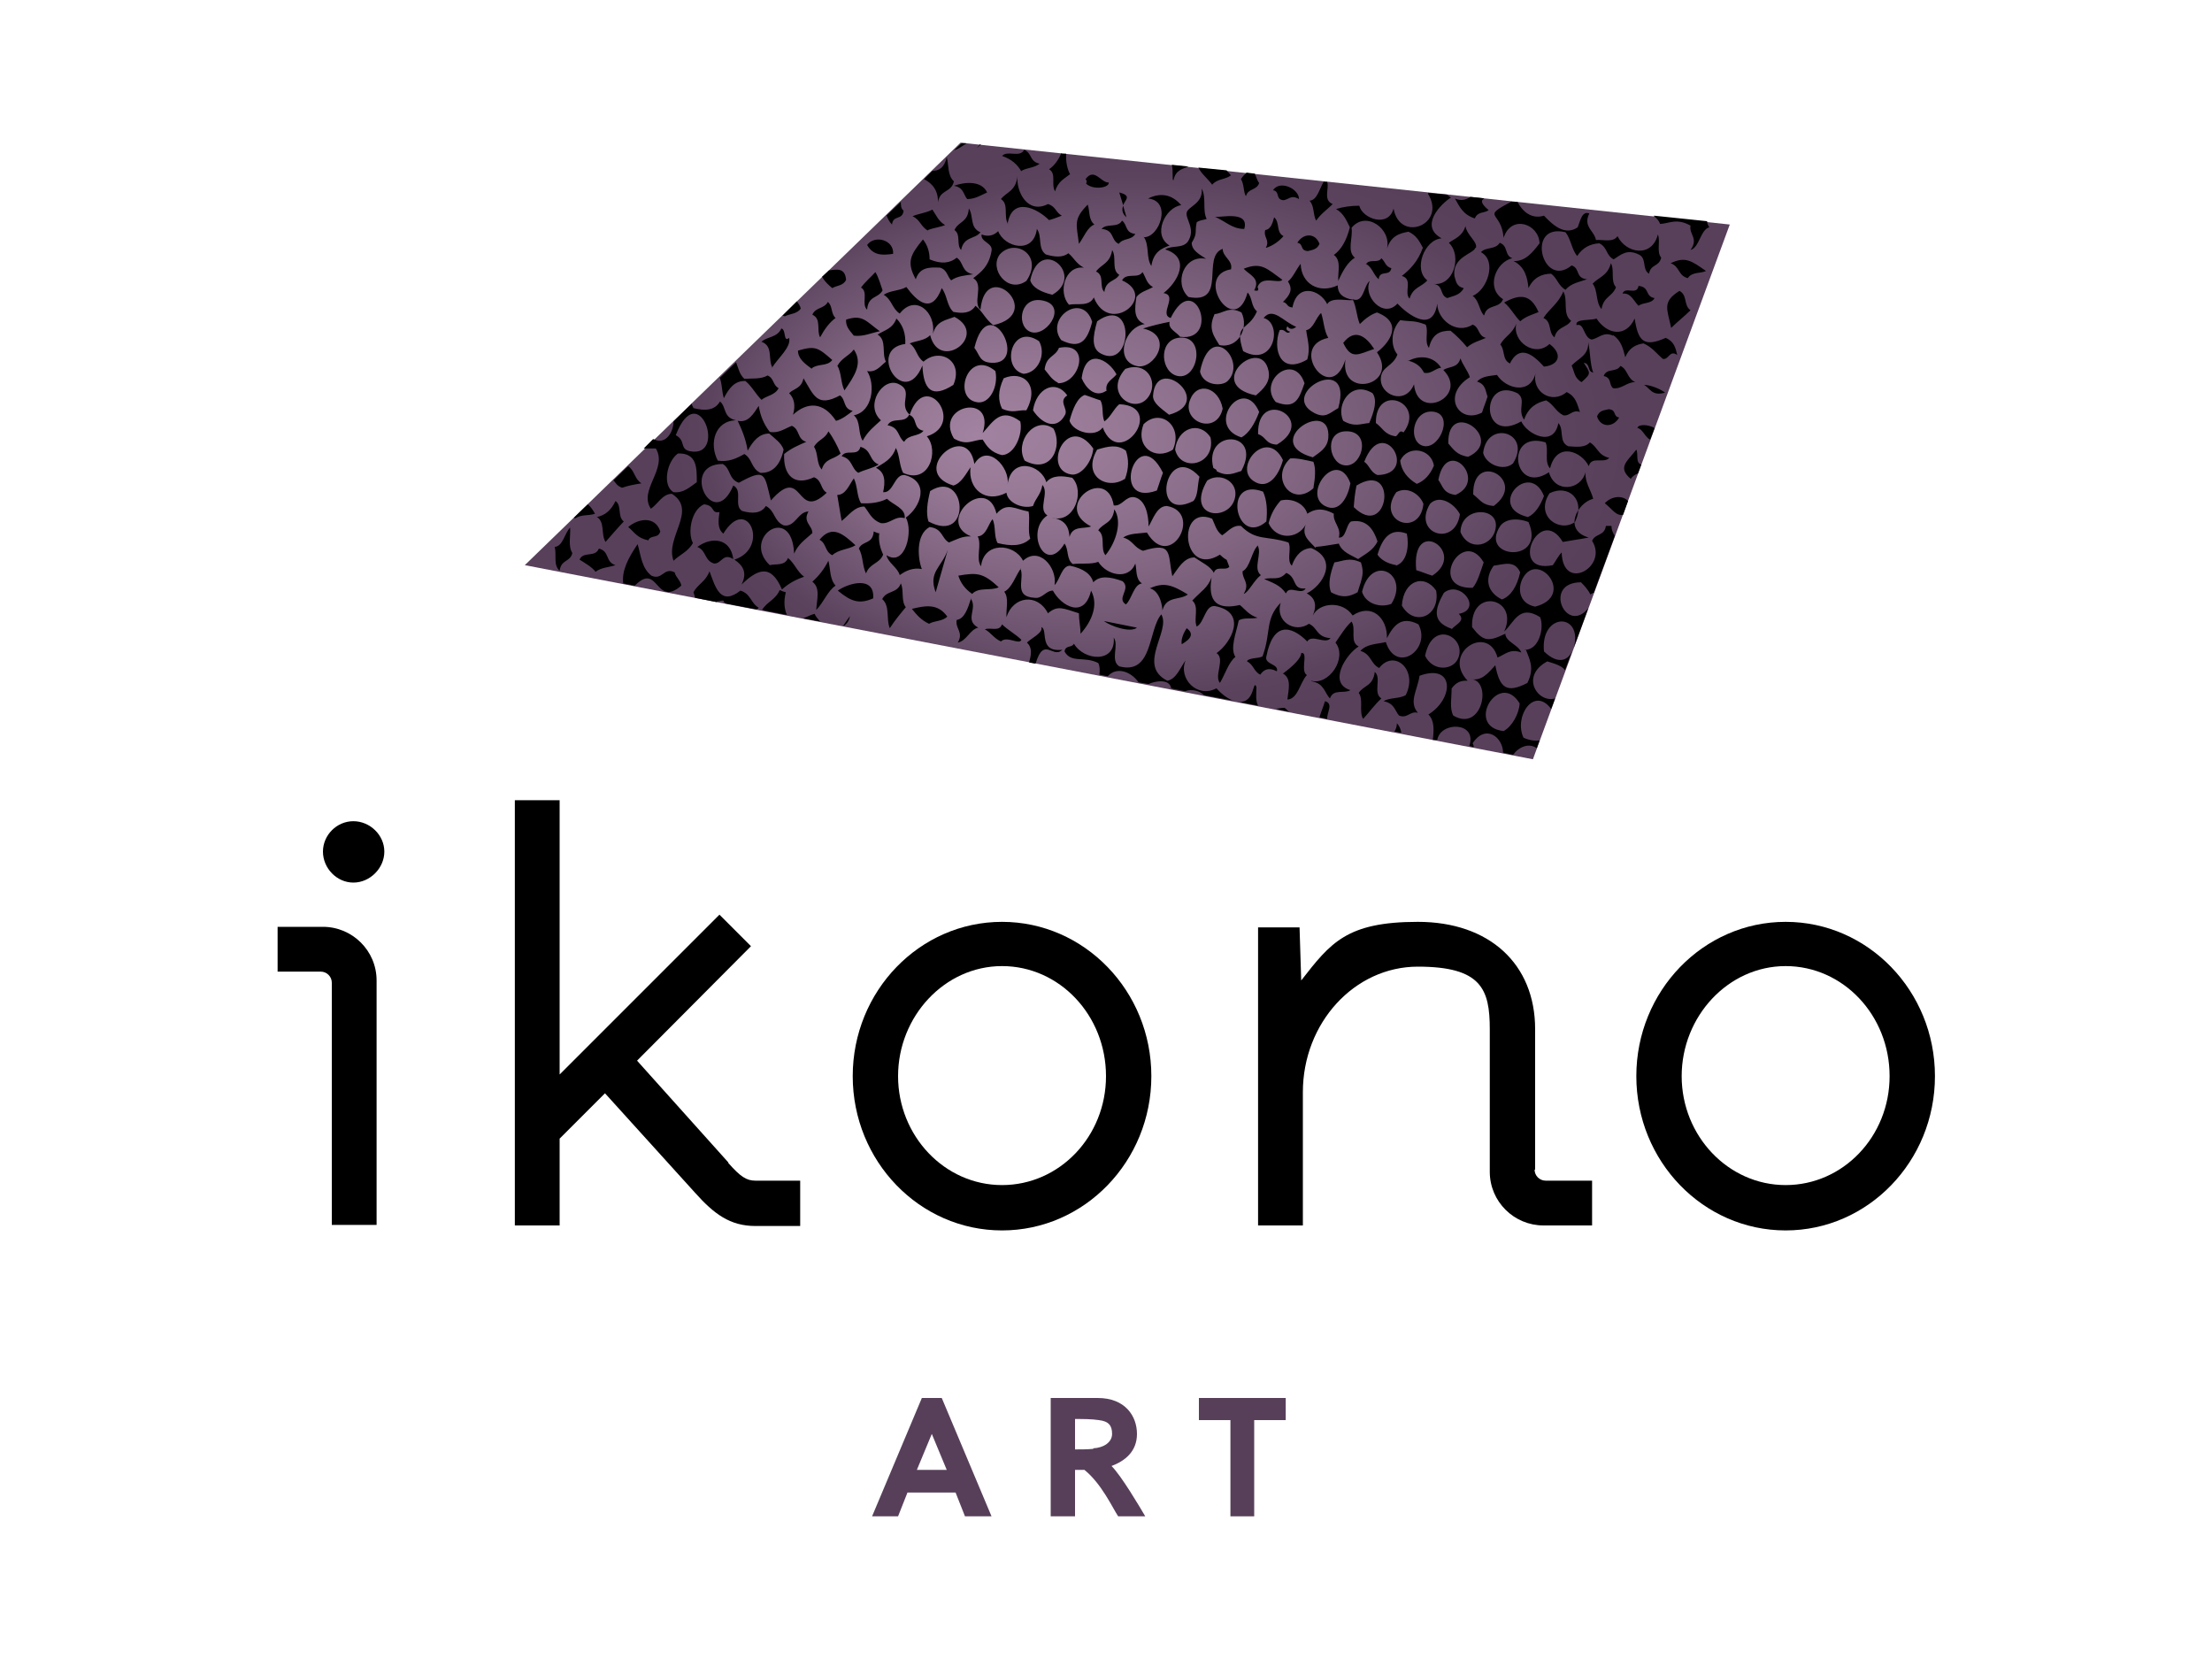 <?xml version="1.0" encoding="UTF-8"?>
<svg id="Calque_1" xmlns="http://www.w3.org/2000/svg" xmlns:xlink="http://www.w3.org/1999/xlink" version="1.1" viewBox="0 0 400 300">
  <!-- Generator: Adobe Illustrator 29.6.0, SVG Export Plug-In . SVG Version: 2.1.1 Build 207)  -->
  <defs>
    <style>
      .st0 {
        fill: #573f5a;
      }

      .st1 {
        fill: url(#Dégradé_sans_nom);
      }
    </style>
    <radialGradient id="Dégradé_sans_nom" data-name="Dégradé sans nom" cx="208.3" cy="-2.4" fx="176.3" fy="-2.4" r="86.5" gradientTransform="translate(0 77.2) scale(1 -.6)" gradientUnits="userSpaceOnUse">
      <stop offset="0" stop-color="#a182a0"/>
      <stop offset=".2" stop-color="#987a97"/>
      <stop offset=".5" stop-color="#816581"/>
      <stop offset=".9" stop-color="#5b435e"/>
      <stop offset="1" stop-color="#58405b"/>
    </radialGradient>
  </defs>
  <path d="M63.9,148.5c-3,0-5.5,2.5-5.5,5.5s2.5,5.6,5.5,5.6,5.6-2.6,5.6-5.6-2.6-5.5-5.6-5.5"/>
  <path d="M131.7,210.2l-16.5-18.4,20.6-20.7-5.7-5.7-28.9,28.9v-49.6h-8.1v76.9h8.1v-15.7l8.2-8.2,16.3,18c3.4,3.8,6.3,6,10.9,6h8.1v-8.2h-8.1c-1.6,0-2.7-.7-4.9-3.2"/>
  <path d="M200,194.6c0,10.9-8.4,19.7-18.8,19.7s-18.8-8.9-18.8-19.7,8.4-19.9,18.8-19.9,18.8,8.9,18.8,19.9M181.2,166.7c-14.9,0-27,12.5-27,27.9s12.1,27.9,27,27.9,27-12.5,27-27.9-12.1-27.9-27-27.9"/>
  <path d="M341.7,194.6c0,10.9-8.4,19.7-18.8,19.7s-18.8-8.9-18.8-19.7,8.4-19.9,18.8-19.9,18.8,8.9,18.8,19.9M322.9,166.7c-14.9,0-27,12.5-27,27.9s12.1,27.9,27,27.9,27-12.5,27-27.9-12.1-27.9-27-27.9"/>
  <path d="M58.3,167.6h-8.1v8.1h7.8c1.1,0,2,.9,2,2v43.8h8.1v-44.2c0-5.4-4.4-9.7-9.7-9.7"/>
  <path d="M277.6,211.5v-25.4c0-11.8-8.3-19.4-21.2-19.4s-15.8,3.8-21.1,10.6l-.3-9.6h-7.5v53.9h8.1v-24.1c0-12.5,9.3-22.7,20.8-22.7s13,4.1,13,11.3v25.8c0,5.4,4.4,9.7,9.7,9.7h8.8v-8.1h-8.4c-1.1,0-2-.9-2-2"/>
  <polygon class="st0" points="216.8 252.8 232.5 252.8 232.5 256.8 226.8 256.8 226.8 274.2 222.5 274.2 222.5 256.8 216.8 256.8 216.8 252.8"/>
  <path class="st0" d="M197.7,261.9c1.9-.1,3.4-1.1,3.4-2.6s-.6-2.3-2.4-2.5c-1.3-.2-2.8-.2-4.3-.2v5.5c1.1,0,2.2,0,3.3-.1M198.5,252.8c5,0,7.1,3.3,7.1,6.5s-2.2,4.9-4.6,5.8c1.8,1.8,5.1,7.4,6.1,9.1h-4.9c-1-1.5-3-5.9-6.1-8.4-.6,0-1.2,0-1.7,0v8.4h-4.4v-21.4h8.4s0,0,0,0Z"/>
  <path class="st0" d="M168.5,259.3l-2.7,6.5h5.4l-2.7-6.5h0ZM179.2,274.2h-4.7l-1.7-4.3h-8.7l-1.7,4.3h-4.7l9-21.4h3.6l9,21.4h0Z"/>
  <polygon class="st1" points="173.7 25.8 312.8 40.6 277.2 137.3 94.9 102.2 173.7 25.8"/>
  <path d="M302.1,47.6c2.7-1.3,3.8-.4,6.4,1.4-1,.5-2.5.1-3.3,1.3-1.8-.5-1.4-2.1-3.1-2.7M292.2,51.9c-1-1.1-.2-3.1-.9-4.3-.6,2.3-2.2,2.5-3.3,3.7,1,1.3.5,3.3,1.6,4.6.4-2.3,1.9-2.2,2.6-3.9M266.9,44.8c.3-1.1-1.6-2.2-1.9-3.9-.6,1.9-1.9,2.2-3,3,2.5,2.4.8,8.1-3,7.4,2.2.2,1.2,2,2.7,2.6,1.1-.4,2.3-.5,3-1.8-1.4-.3-1.4-1.3-1.7-2.2-.4-3.5,3.5-4,3.8-5.1M296.3,55.3c.9-.7,2.3-.3,2.9-1.4-1.8-.3-.8-2-2.9-2.2-.3,1.8-2.4,0-2.9,1.4,1.5-.2,2,1.3,2.9,2.2M268.4,57c.5-2.1,2.7-1.1,3.4-2.9-3.2-2-1.3-6.8,1.7-7.4-1.5-.5-.7-2.2-2.3-2.8-.8,1.3-2.5.7-3.4,1.7,3,1.6,1.1,6.9-1.5,7.9,1.2.9,1.1,2.4,2,3.5M211.9,29.8c.3,1.1,0,2.9.3,2.8.4-1.9,1.6-2,2.7-2.5l-3-.3h0ZM225.4,31.3c-.4.3-.7.6-1,1.1.6.9.4,2.2.9,3.1.4-1.5,1.9-1,2.4-2.4-.4-.5-.5-1.1-.8-1.7l-1.6-.2h0ZM216.7,30.3c.6,1.2,1.7,2,2.5,3.1.9-1.1,2.4-.9,3.4-1.7-.3-.3-.6-.7-.8-.9l-5.1-.5h0ZM232,36.2c1,0,1.4-1.1,2.9-.2,0-1.9-3.5-3.5-4.7-1.6,1.3.2.4,1.6,1.8,1.8M284.1,58c-1.6-1.2-.5-3.7-1.4-5.3-.9,2.2-2.5,3.1-3.6,4.8,1.6.7.8,2.6,2,3.5.5-2,2.2-1.7,3-3M278.2,56.4c-1.4-3.2-3.3-3.3-6.2-1.7,1.2,1,1.8,2.3,2.9,3.4,1-.9,2.2-1.2,3.4-1.7M229,44.8c1.2-.4,2.2-1.1,3.1-2.1-1.4-.7-.6-2.5-1.7-3.4-.3,1.2-.7,2.2-1.6,2.3-.4,1.3.9,1.8.1,3.2M247,47.7c1.2.7,1.3,1.9,2.3,2.8.2-1.8,2-.4,2.3-2-1.1-.3-1.1-1.2-1.8-1.8-.6,1-2.2,0-2.8,1.1M236.5,45.4c.8-.2,1.7-.3,2.1-1.3-.7-2-2.9-2-4-.2,1.2.2.4,1.4,1.9,1.5M290.9,74c-.8.2-1.7.2-2.1,1.3.6,2,2.9,2.1,4,.2-1.2-.2-.4-1.4-1.9-1.5M177.2,26.1l-.6.7c.2-.2.5-.4.8-.7h-.1s0,0,0,0ZM206.8,42.8c1.1,1.5.4,3.8,1.4,5.3.4-2.6,1.9-3.2,3.3-3.7-3.2-1.9-.8-6.9,2.1-7.3-1.7-2-3.8-2.3-6-1.2,4.4.4,2.1,7.1-.8,7M288.1,67.4c-.6-1.7-.5-3.7-.9-5.5.1,2.4-1.8,2.9-3,4.2.5,1.1.5,2.3,1.8,3,1.8-1.6,1.6-1.6.4-3.5,1.3.2.5,1.6,1.8,1.8M184.7,30.9c1-.6,2.3-.5,3.3-1.3-1.9-.4-1.3-1.9-2.8-2.5-.8,1.5-3,0-4,1.1,1.8.6,2.8,1.6,3.5,2.8M196.3,32.4c.2.2.3.4.1.8,1.2,1.2,4.2.8,4.1-.2-1.4.1-2.6-2.8-4.2-.6M299.2,77.4c-1.2-.7-3-.7-3.1,0,.9.1,1.4,1.7,2.3,2.1l.8-2.1h0ZM301.1,71c-.9-.7-2.7-1.4-3.8-1.4,1.1.6,1.4,2.1,3.8,1.4M172.4,27.2c.9-.2,1.6-.8,2.4-1.3h-.9c0,0-1.4,1.3-1.4,1.3ZM273,65.8c1.8-3.7,4.3-1.6,6.2.5,2.8-.3,3.4-2.3,1-4.1-2.6,2.5-6.8-.4-6-3.7-.7,1.9-2.1,2.3-2.9,3.8.9,1,.3,2.7,1.7,3.4M293,66.2c-.7,1.2-2.5.3-3,1.8,1.5.3.9,1.6,1.7,2.2,1.6.2,2.4-1.1,4-1.1-1.5-.7-1.3-2.2-2.6-2.9M182.2,40.5c.8-5,5.3-2.9,7.5-.7.8-.2,1.5-.5,2.3-.8-1.1-.6-1.1-1.7-2.5-2.1-3.7,1.9-5.8-2.3-5.5-5.1-.3,2.8-2,2.9-3,4.2,1.5.9.4,3.2,1.3,4.5M167.1,32.4c1.6.8,2.6,2.2,2.5,4.2.4-2.4,2.4-1.7,2.9-3.8-1.2-1.1-.9-2.9-1.3-4.4h0c-.4,1.9-1.4,2.5-2.6,2.5l-1.5,1.5h0ZM195.1,44.1c.9-1.2,1.5-3,2.8-3.5-1.1-.9-.8-2.4-1.2-3.6-2.7,2.7-2,3.6-1.6,7.1M231.9,50.6c-2.8-2-3.8-3.3-7-2,1,1.1,3.1,1.7,1.9,3.9.7.2.9,0,.6-.6.8-2.2,3.8-.5,4.5-1.3M202.9,39.9c-.8,1.4-2.8.4-3.7,1.5,2.4.2,1.6,2,3.1,2.7.8-1.1,2.3-.6,3-1.8-1.9-.2-1.4-1.7-2.4-2.4M174.9,36c1.4,0,2.5-.7,3.6-1.2-1-2.2-4.1-1.9-6-1.2,1.8.3,1.7,1.6,2.4,2.4M248.5,63.1c-1.5-2.3-3.5-3.8-5.6-1.1,1.5,3.2,2.8,2,5.6,1.1M254.6,65.2c1.6.4,2.4,1.2,2.9,2.2,1.3.3,2-.8,3.1-.9-1.4-2.2-4-2.3-6-1.2M177.3,42c-2-.8-1.2-3-2.1-4.3-.2,2.6-1.9,2.3-2.6,3.9,1.2.8.3,2.7,1.2,3.6.5-2.5,2.5-1.9,3.5-3.2M160.3,38.9c.2.6.5,1.2,1,1.7.2-1.8,1.9-.7,2.1-2.5-.5-.4-.5-1-.5-1.6,0,0-2.5,2.4-2.5,2.4ZM167.8,41.6c1-.4,2.1-.5,3.1-.9-1.2-.7-1.6-1.8-2.3-2.8-1.1.6-2.4.7-3.6,1.2,1.4.6,1.5,1.9,2.8,2.6M161.5,45.9c.2-2.5-3.3-3.5-4.7-1.6,1.1,1.9,2.7,1.9,4.7,1.6M294.4,90.6c-1-1.1-3-.9-4.2.4,1.5,1.2,2,2.3,3.3,2.1l.9-2.5h0ZM159.6,52.5c-.4-1.1-.7-2.3-1.3-3.3-.8.9-1.8,1.7-2.6,2.8,1.4.8,0,3,1.1,4,.2-2.6,2-2,2.8-3.5M148.7,50.1c.4.8,1.1,1.4,1.8,2,.8-.5,2-.4,2.5-1.5-.2-2.2-1.6-1.9-3.1-1.7l-1.3,1.2h0ZM148.3,61c.8-1.5,1.7-2.7,2.8-3.5-.9-.8-.5-2.2-1.4-2.9-.7,1.3-2.2.9-2.8,2.3,1.7.8.7,2.8,1.4,4.1M153,57.8c-.1,1.3.7,2,1.4,2.9,1.8.2,3.1-.5,4.7-.8-2.5-1.8-3.1-3.1-6.1-2.1M141.5,57.1c.1,0,.3,0,.4.1,1-.5,2.2-.4,2.9-1.4-.1-.5-.4-.9-.7-1.3l-2.6,2.6h0ZM151.4,66.1c.8,1.3.6,3.1,1.3,4.5,1.8-2.6,3.4-4.9,1.7-7.4-.9,1.2-2.2,1.5-3,3M146.8,66.6c1.1-.9,2.8-.3,3.7-1.5-2.6-2.3-3.1-2.6-6.2-1.7,0,1.5,1.3,2.4,2.5,3.3M151.2,76.1c1.1-.3,2.1-1.1,3-1.8-1.8-.4-1.2-2-2.3-2.8-4.1,2.2-4.7.1-6.6-3.1-.4,1.9-1.7,1.8-2.6,2.7.9.9,1.2,2.2.7,3.9,2.6-2.4,5.5-2.3,7.7,1M163.5,79.9c.8-1.4,2.6-.9,3.5-2-2-.4-1-2.3-2.6-2.9-.8,1.7-3,.3-3.9,1.9,2.2.4,1.8,2.1,3,3M130.1,68.2c.5,1.1.4,2.6.8,3.8.9-1.8,2-3.2,3.9-3.1,1.2,1,1.8,2.3,2.9,3.4,1-.8,2.4-.8,3.1-2.1-1.1-.6-.8-1.8-2-2.3-1.2.7-2.8.5-4.2.6-.9-.8-1.1-2-1.5-3l-2.9,2.8h0ZM198.6,95.9c1.4,1,.3,3.3,1.3,4.5,1.9-2.3,3.1-6.1,1.6-8.3-.3,2.6-2,2.4-2.9,3.8M232.6,107.2c.6-1.4,2.8.5,3.5-.8-2.5.3-1.5-2-3.5-2.8-1.4,1.5-2.4.7-4,1.1,1.3.6,3,1.1,3.9,2.6M152,82c-.6-1.4-1.3-2.8-2.2-4-.6,1.4-1.9,1.5-2.6,2.8.8,1.2.4,3,1.4,4.1.6-2.1,2.3-1.8,3.4-2.9M155.6,80.8c-.5,1.9-2.6.3-3.4,1.7,2,.5,1.7,2.2,3,3,1.2-.6,2.6-.8,3.7-1.5-1.8-.7-1.2-2.6-3.3-3.2M215.6,108.6c1.3,1.1.2,3.3.8,4.7,1.4-.7,1.5-3.9,3.3-3.7,6,1.1,2.9,6.7.3,8.5,1.6,1.1-.5,4.1.6,5.4.9-1.5,1.6-3.8,2.8-4.7-1-1.6.1-4.2.6-6.6.9-.6,2.3-.2,3.4-.5-1.6-.5-2.2-1.5-3.2-2.3-3.9.9-5.9-.4-5.1-5-.7,1.9-1.9,2.5-3.4,4.1M225.5,119.6c1.2.6,1.2,1.8,2.4,2.4.6-.9,1.5-1.4,3-.6.4-1.4-2.3-1.2-1.9-2.7,1.2-6.2,4.4-5.7,7.4-2.7.8-1.4,3.3.6,4.2-.6-2.6-.2-2.3-1.9-3.9-2.6-2.6,1.8-6.2-.5-5.1-3.8-2.9,2.9-1.7,5.4-3.3,9.7-.8.4-1.9.2-2.7.7M208,106.4c1.9.6,2.2,3.5,2.2,4,.7-2.7,3.1-1.8,4.6-2.9-2.8-1.7-4.3-2.3-6.9-1.1M159.3,94.6c1.7.2,2.5-1.4,4.3-.9.2-1.8-2.1-2.4-3.2-3.5-1.4.7-3,.9-4.7.8-.8-1.3-.6-3.1-1.3-4.5-.9,1.3-1.5,3-3,3,.3,1.6.5,3.2.8,4.7,1.3-1,2.3-2.6,4.1-2.6.9,1.1,1.3,2.4,3,3M248.6,121.5c-.3,2.6-2,2.4-2.9,3.8.9,1.2,0,3.4.8,4.7,1.1-1.2,2.1-2.6,3.3-3.7-1.6-1,.1-3.7-1.2-4.8M184.6,102.8c-1,1.4-1.6,3.5-3,4.2.9,1.2.3,3.1.4,4.6,1.2-3.8,5.6-4.4,7.5-.7,1.8-1.5,2.7-.9,5.6,0,0,1.3.3,2.5.3,3.7,2-2.2,3.3-5.2,1.9-7.8-1.2,5.2-5.4,2.8-6.9,0-1.3,0-1.9,1.5-3.3,1.3-4-.2-1.7-3.6-2.6-5.3M169.2,107.1l2.2-7.7c-1.1,3.2-3.6,4-2.2,7.7M159.1,96.5c-.4-.1-.7-.2-1.1-.4-.2,2.4-2,1.6-2.7,3.1.8,1.3.6,3.1,1.3,4.5.7-1.9,2.4-1.7,3.1-3.4-.5-1.1-.9-2.4-.7-3.9M205.6,113.5l-6-1.2c1.2.9,4.8,2.2,6,1.2M175.8,107.4c1.2-1.3,3.3-.5,4.8-1.2-2.8-2.6-3.9-2.7-7.3-2.1.4,1.3,1.2,2.4,2.5,3.3M148.2,97.6c1.3.7.9,2.1,2.3,2.8,1.2-1.1,2.9-1,4.2-1.8-2.2-2-4.2-3.8-6.5-1M110.9,86.8c.4.5.7,1.1,1.6,1.4,1.1-.4,2.3-.6,3.5-.8-1.3-.8-1.2-2.3-2.4-3.1l-2.7,2.6ZM175.6,108.2c-.6,1.9-1.2,3.7-2.6,3.9-.3,1.6,1.3,2.2.2,4.1,1.6-.3,2.2-2.4,3.7-2.7-2.6-1.4,0-3.5-1.4-5.3M159.5,108.3c1.5,1.3.7,3.6,1.4,5.3.9-1.4,1.9-2.6,2.9-3.8-.9-1.1-.3-3.1-.9-4.3-.7,1.9-2.6,1.2-3.4,2.9M146.9,105.2c1.5,1.1.8,3.2.7,5.1,1.3-1.3,2.1-3.5,3.5-4.4-1.1-1.2-.9-3-1.3-4.5-.8,1.6-1.8,2.8-2.9,3.8M178.1,113.8c1.1.6,1.6,1.6,2.9,2.2,1.1-1.1,3.3.7,3.7-.3-1-1-2.5-1.8-3.5-2.8-.5,1.4-2.1.5-3.1.9M151.5,106.8c2.4,2,3.9,2.5,6.4,1.4.3-4.1-4.4-2.8-6.4-1.4M164.9,110.1c.8,1,1.6,2,3.1,2.7,1-.6,2.4-.4,3.3-1.3-1.7-2.4-3.9-2-6.4-1.4M107.8,93.4c1.7.9.8,3.2,1.7,4.6,1.5-1.7,1.8-2.1,3.3-3.7-1.2-.9-.3-2.9-1.5-3.7-.8,1.7-1.9,2.6-3.4,2.9M126.1,98.9c1.7.7,1.2,2.4,3,3,1.4.1,1.6-2,3.5-.8-.5-3.8-3.9-4.1-6.5-2.2M117.2,97.8c.4-1.2,1.8-.3,2.2-1.7-.9-2.8-3.9-2.4-5.8-.8,1.1.9,1.6,2,3.6,2.4M142.3,111.2c-.5-1.1-.6-2.5-.2-4.1-.4-.1-.7-.2-1.1-.4-.8,1.8-2.3,2.1-3.2,3.6M114.8,105.9c4.3-4.4,3.7,4.1,8.4,0-.1-.9-1-1.5-1.2-2.4-2-1-2.2,1.5-4.2.6-1.8-1.4-1.9-3.7-2.5-5.7-1.7,2.5-2.9,4.8-2.6,7.1l2,.4h0ZM129.6,108.8c.4-.1.8-.2,1.2-.2.1.2.2.4.3.5l5.7,1.1c.1,0,.3-.2.4-.3-1.5-.9-1.4-2.5-3.3-3.1-3.6,2.8-4.5-.5-5.6-3.5-.7,1.9-2.1,2.3-2.9,3.8.1.3.2.6.3,1l4,.8h0ZM103.1,95.4c-1,1-1.3,3.4-2.8,3.5.4,1.4-.3,3.3.9,4.3.3-2.1,1.9-1.5,2.3-3.2-.8-1.2-.3-3.1-.4-4.6M148.3,112.4c-.4-.5-.8-.9-1-1.4-.8.2-1.4.6-2.1.8l3.2.6h0ZM108.3,99.2c-.7,1.7-2.8.4-3.5,2,1.1.7,2.2,1.3,2.9,2.2,1-.8,2.4-.8,3.6-1.2-1.9-.6-1-2.5-3-3M299.1,39.1c.5.4.9.8,1.1,1.4,1.7-.1,3-1.1,5.5.3-.3,1.6,1.5,2.3,0,4.4,1.6-.4,1.8-3.7,3.4-4.1-.2-.3-.4-.7-.4-1.1l-9.6-1h0ZM273.4,36.4c-5.8,3.1-1.9,1.6-1.5,6.6,1.4-4.3,6.4-2.5,6.5,1-1.3,1.7-2.6,3.3-4.7,3.2,2.1,1.1,2.5,3,2.7,4.9.9-1.9,2.4-2.6,4.1-2.6,1.1.8,1.3,2.2,2.6,2.9,1-1.2,2.5-1.4,3.9-1.9-2.2-.2-1.2-2-2.8-2.5-5.3,4.4-8.4-7.8-1.1-6,1,1.3,1.1,3.1,2.1,4.3,1-1.5,2.3-2.2,4-2.3,1.5.7,1.2,2.2,2.6,2.9,1.3-.8,2.4-2,4.7-.8,1.3.8.4,2.6,1.7,3.4.3-1.8,1.8-1.2,2.2-2.9-.9-1.1-.1-2.9-.6-4.2-1.1,4.3-5.8,3.4-7.3.3-.8,1.2-2.5.6-3.9.7-.3-1.7-2.4-2.4-1.2-4.8-1.3-.5-1.6,1.2-2.1,2.5-2.3,1.6-4.5-.4-6.1-2.1-2.3.7-3.9-.8-4.8-2.5h-1.1ZM265.9,35.6c-.8.5-1.6.8-2.8.3.8,1.4,1.4,2.9,3.6,3.6.5-1.3,1.7-.9,2.5-1.5-3.4-2.8,2-1.8-3.3-2.4h0ZM230.7,128.2l2.4.5c-.3-.2-.5-.5-.8-.7-.6,0-1.1.1-1.6.2M227.2,124.2c-.7-1.5-.2,3-3.2,2.7l3.5.7c-.5-.9-.3-2.2-.3-3.4M219.9,124.5c-3.4,1.8-6.9-1.8-5.5-5.1-1,1.4-1.7,3.4-3.3,3.7-5.6-2.8.7-9-1.1-12-2.4,2.8-1.5,11-7.6,9.4-1.7-1.1,0-3.8-1-5.2.4,4.7-5.4,4.2-7.2,1.1-.4.8-1.5.2-1.7,1.4,1.2,2.2,3.6.8,6.1,2.1.3.6.3,1.3.2,2.1l1.5.3c1.6-1.8,4.2-.9,5.6,1.1l1.8.3c1-.5,3.8-1.1,4.1.8l2.5.5c1.2-.5,2.8,0,3.4.7l5.3,1c-1.1-.4-2.2-1.3-3-2.2M239.6,126.8c-.3,1-.7,1.9-1,2.9l1.4.3c-.1-1.1,1.2-2.8-.4-3.2M252.2,132.3l1.2.2c-.1-.6-.3-1.2-.8-1.7,0,.6-.2,1.1-.4,1.4M277.6,109.7c7.4-1.9.6-10.2-2.2-5.2-1,1.8-.8,4.6,2.2,5.2M275.7,117.5c2.6.1,3.6-4,2.8-5.9-3.8-2.4-4.7,1-6.5,2.6,2.8-6.1-6.1-8.1-5.8-.8,2,2.6,2.9,2.7,6,1.2.1,1.5,2.4,2,2.9,3.4-2-.8-3,.4-4.3.9-1.7-6.2-10.2-.8-5.4,4.2-1.3-.1-2.2.4-2.9,1.4,0,1.7-.4,3.6.3,4.9,5.3,3.1,7.1-6.5,3.1-6.6,2.1.4,3.2-1.1,4.5-2.5.8,4.2,2.1,5.1,5.8,3.2,1.4-2.8.3-4.4-.3-6.1M271.9,132.2c1.5-.8,2.8-3.1,2.9-5-3.7-6.1-10,4.2-2.9,5M257.7,118.6c1.4,2.8,4.7,2.6,5.8.8,2.2-3.9-4.4-7.8-5.8-.8M253.5,109.5c2.2,3.9,7,2,6.2-2.7-2.1-3.1-5.9-1.9-6.2,2.7M252.4,102.3c2.2-.7,2.4-3.9,2-5.8-2.9-1.1-4.4.7-5.3,3.8.6.9,1.7,1.6,3.4,1.9M251.6,109.2c3.4-5.4-3.6-9.2-5.3-2.2.6,2.1,3.2,3,5.3,2.2M240.7,107.1c2.2,1.2,3.5.7,4.8,0,.9-2.8,1.2-3.5.6-5.4-2.1-1-3.3-.2-4.8,0-.8,2.1-1.2,4-.6,5.4M237.9,98.9c1.4-.1,2.8-.4,4.2-.6.6,1.6,2.3,2.1,3.5,2.8,1.2-.9,2.7-1.5,3.5-3.2-.7-2.1-1.9-4.1-4.8-3.6-.9.6-.9,3.1-2.2,2.9.5-1.8-1.1-2.7-.9-4.3-2.2-1.2-3.6-.8-4.8,0-.5-1.8-2.7-2.9-4.8-2.4-.9,1-1.7,2.2-2.2,4.1,1.3,3,5.2,3,6.7.3-.8,2.1.8,3,1.8,4.2M229,94.3c.2-2,.1-3.9-.6-5.4-7.5-2.8-4.9,10.2.6,5.4M223.4,89.5c.2-2.6-2.9-4.1-5.1-2.6-4.2,7.1,4.7,7.6,5.1,2.6M215.8,90.6c.9-1,.7-2.8,1.1-4.4-6.1-6.7-9.2,8.5-1.1,4.4M209.2,88.7c.4-1.1.7-2.2,1.1-3.2-4.7-9.5-9.8,6.4-1.1,3.2M203.4,86.7c.8-2.1.7-3.7.2-5.2-1.6-1.2-3.2-.8-5.2-.2-2.8,4.8,1.8,7.4,5,5.3M193.7,85.8c1.8.3,3.8-2.3,4-4.7-4.7-6.6-9.4,3.8-4,4.7M185.3,83.3c4.9,2.6,6.9-2.7,5.2-5.8-3.4-2.4-7.1,2.4-5.2,5.8M181.2,82.3c2.3-.1,3.8-3.8,3.3-6.1-3.5-2.6-4.9,0-6.8,2.1,2.4-7.4-8.8-5-5.2,1,2.4,1.4,3.5.2,5.2.2.7,1.1,1.4,2.3,3.5,2.8M180,67.1c-4.9-4.1-7.8,4.7-3.5,5.6,2.4.6,4.1-2.8,3.5-5.6M179.3,65.6c6.9.4-.5-13.5-3.1-2.7,1,1.3.9,2.6,3.1,2.7M185.6,74.2c2.5-4.6-.6-7.3-4.1-5.8-1.1,2.3-1,4.1-.3,5.5,1.9.9,2.9.2,4.3.3M187.9,61.7c-5-3.4-7,4.9-2.8,5.9,2.7-.2,4.1-3.6,2.8-5.9M180.8,46c-2,2.6,1.4,7.2,4.8,4.8,3.2-4.7-2.1-7.8-4.8-4.8M190.3,53.3c6.1-3.5-2.3-10.9-4-2.6.4,1.3,1.9,2.1,4,2.6M197.5,58.2c-1.7-5.5-8.6-.7-5.6,3.3,3.4,1.7,4.7.2,5.6-3.3M198.4,58.1c-.8,2.8-1.1,5,.8,5.9,5.7,2.8,6.1-10.8-.8-5.9M200.1,70.7c-.3-1.6,1-2,1.8-3-1.4-2.7-5.6-5-6.3.7.7,1.7,2.4,3.6,4.4,2.3M196.2,71.4c-1.4.5-2.2,2.5-2.8,4.7.7,2.1,4.7,3.1,6,1.2,3.1,7.9,11.6-3.9,3-4.2-1,.8-1.6,2.4-2.7,3.1-.5-1.2-.1-2.7-.7-3.8-1-.3-1.9-.7-2.9-1M186.1,59.9c2.8,1.5,7.1-4.4,2.7-5.5-4.2-1.1-5.1,4.2-2.7,5.5M191.3,69.3c4,.1,6.1-7.6.2-6.4-.7,1.7-2.3,1.4-2.6,3.9.7.8,1.2,1.8,2.4,2.4M192.6,75c.6-1.1-1.3-2.4.4-3.5-2.1-3-5.6-1.3-6.2,2.7,1.8,2.7,4.4,3.5,5.8.8M207.9,71.4c1.4-2.5-.5-6.1-4.4-4.7-4.2,4.7,2.2,8.7,4.4,4.7M211.4,75c8.5-2.3-2.4-11.2-2.9-3.4,0,1.3,1.4,2.2,2.9,3.4M213,61.1c-3.6.6-3.1,6.3,0,6.9,3.8.7,5.1-7.7,0-6.9M222,68.9c3.6-3.5-3.1-11.1-5-1.7.6,2.6,4,2.7,5,1.7M219.6,56.9c-1.2,2.6,0,4,.9,5.5,3.4.7,5.4-3.1,4-5.9-2.3-1.2-3.3.2-4.9.3M229.4,67.1c-1.3-6.6-11.8,2.4-2.3,4.4,1.3-1.1,2.7-2.4,2.3-4.4M235.9,69.3c-1.9-5.7-8.5-.4-5.2,3.4,3.6,1.4,4.2-.6,5.2-3.4M242,73.8c2.9-10.3-11.1-2.6-4.3.9,2,1,2.7,0,4.3-.9M248.2,71.1c-3.9-2.4-6.7,2.1-5.3,5,2.1,1.2,3.2.5,4.7.4.9-2.1,1.5-4.1.6-5.4M253.8,78.2c4.1-5.5-5.1-9-5-1.7,1.2.8,1.5,2.1,3.6,2.4.5-.2.6-1.3,1.4-.7M259.5,74.5c-3.8-.8-5,4.8-2.5,6,3,1.4,6-5.2,2.5-6M263.2,89.5c6-2.6-1.6-10.8-3.1-2.7.8,1,.8,2.4,3.1,2.7M265.5,82.6c6.9-3.2-3.8-10.8-3.6-2.4.9,1,1.5,2.1,3.6,2.4M273.6,83.8c3.5-5.6-4.7-8-5.4-1.9.5,2.1,3.7,3.4,5.4,1.9M271.3,95.1c-4,6,8.4,6.9,5.1-.7-2.4-.9-4.3-.4-5.1.7M270.1,102.3c-1.8,2.5-1,4.9,1.5,6.1,1.6-.6,2.7-2.3,3.3-4.9-1-2.2-2.8-1.5-4.8-1.2M266.4,89.4c1.4,1.1,1.6,1.9,3.7,2.1,6.3-4.6-3.8-10.3-3.7-2.1M264.1,96.2c1.5,3.7,6.1,2.6,6.4-1,.3-3.6-6.3-3.6-6.4,1M268.3,101.7c-3.8-6.5-10.3,4.8-2,4.6.9-1,1.4-2.9,2-4.6M259,104.1c6.5-4.2-3.9-11.1-2.9-1,1,.3,1.9.7,2.9,1M264,93c-.9-1.8-3.6-3.7-5.4-1.9-3.3,5.4,4.5,8,5.4,1.9M256.2,87.5c1.3-.5,2.4-1.6,3.1-3.3-.5-3.1-4.7-3.8-6.1-.9.2,1.8,1.3,3.2,3,4.2M252.5,89c-3.8,5.3,4.3,8.3,4.9,2.1-.7-1.8-2.9-3.2-4.9-2.1M249.1,85.9c7.6-.1,1-11.2-2.4-2.4,1,.7,1.1,1.9,2.4,2.4M245.3,87.8c-.3,1.4-.4,2.6-.5,3.9,6.3,6.2,8.2-8.6.5-3.9M242.9,84.1c3.3.8,5.2-5.8.9-6.1-4.4-.3-3.6,5.5-.9,6.1M244.2,87.4c-2.4-6.5-8.8,1.9-4.6,4.1,2.7,1.4,4.2-1.8,4.6-4.1M237.4,82.7c1.2-.9,2.6-1.6,2.8-3.5.6-7.6-12.5.8-2.8,3.5M233.3,82.9c-3.7,3.5.3,8.9,4.2,5.4.3-1.8.5-3.5,0-4.8-1.4-.3-2.9-.7-4.2-.6M232,83.2c-2.9-6-9.1,1.3-5.3,3.8,2.4,1.6,4.4-.6,5.3-3.8M230.9,80.4c7.6-4.5-3.6-10.6-3.4-1.9,1.5.5,1.3,1.8,3.4,1.9M224.5,79.1c1.4-.8,2.4-2.5,3.2-4.6-2.9-6.8-9.9,2.5-3.2,4.6M224.5,85.1c3.9-7.3-6.9-7.6-5.1-.5.2.2.7.3.6.6,2,1.1,3.2.3,4.4,0M215.2,72.3c-1.6,4,4.8,6.5,5.9,1.6-.7-3.9-4.6-5-5.9-1.6M212.1,81.3c1.9-4.2-2.2-7.6-5.3-4.6-1.6,4.1,2.1,6.7,5.3,4.6M218.9,79.1c-2-3.1-6-1.7-6.4,2.2,1,4.2,7.4,2.8,6.4-2.2M262.5,113.8c.7-.9,2.6-1.5,1.3-2.8,4.4-.8.3-6.2-2.7-3.8-1.5,2.7-2.4,5.2,1.4,6.5M279.2,89.7c-2.6-6.6-10.5,2-2.9,3.8,1.3-.6,2.2-2,2.9-3.8M280.2,89.2c-2.7,4.1,1.8,7.2,4.6,5.2,2-4.1-1.2-6.9-4.6-5.2M167.9,94.3c8,4.3,6.9-9.7.3-5.5-.5,2-.8,4-.3,5.5M291.4,95.1c0,.6.2,1.2.6,1.8l-3.8,10.3c-.2,0-.4.2-.6.3-.4-.8-1-1.5-1.7-2.2-7,0-2.7,9.6,1.3,4.7l-2.6,7.1c1.7-6.4-6.1-6.4-5.4.7,2.6,2.5,4.4,1.6,5.1-.1l-1.3,3.5c-.5-.8-1.9-1.2-3.2-1.6-5,2.7-1.7,7.6,1.4,6.7l-.7,1.9c-3.1-4.2-6.8,1.4-5,5.2,1.1.5,2.1.6,2.9.5l-.5,1.4c-1.4-1-3.2-.3-4.3,1.2l-1.8-.4c0-2.7-3.1-5.3-5.5-1.7.1.2.2.5.2.7l-.8-.2c1.5-4.4-5.2-4.5-5.8-1.1h-.8c.2-1.9.3-3.5-.8-4.6,4.7-2.9,4.7-9.3-1.6-7-.4,2.7-2,4.7-.3,6.7-1.4-.4-1.9,1.1-3.4.5-.8-.9-.8-2.2-2.8-2.6,1.1-.7,2.8-.4,4-1.1,2.3-4.6-2.1-8.4-4.8-4.9-1.6-.8-1.4-2.5-3.4-3.1,1.2-1.3,3-1.2,4.6-1.6,1.9,5.9,8.3,1.3,5.9-3.2-3.1-1.6-4.5.2-5.7,2.5.1-3.7-2.8-6.4-6.2-4.1-1.8-2.7-6-2.4-7.2,0,.8-1.9.4-3.2-1.1-4,2.9-1.4,5.8-6.1.8-8.2-1.6.1-2.8,1.2-3.5,3.2-1-1,0-3-.6-4.2-4-1.3-5.8-.2-8.6-3-1.5-.2-2.3,1-3.4,1.7-1.1-.8-1.3-2-1.8-3-6.5-2.7-5.5,10.8,1.4,6.5,1.8,1.7.8,0,1.7,2.2-.7.8-2.4-.3-2.8,1.1-.6-1.2-2.2-1.9-3.5-2.8-1.9,0-2.9,1.9-4,3.4-.9-4,.2-6.3-5.3-4.6-1.7-.6-1.8-1.9-3.6-2.4,1.2-.8,2.8-.7,4.3-.9,4.3,7.2,10.2-3.7,3.6-4.8-1.8,0-2.5,2.4-3.3,3.7,0-2.2-.6-4.9-2.6-5.3-1.6-.2-2.2,1.7-3.7,1.5-1.2-7.4-11.3.1-4.1,3.8-1.4.5-3.3-.2-3.9,1.9-.1-1.6-.6-3.1-3.2-3.5,4,1.2,6.1-4.7,3.7-7.2-1.9-.4-3.6-.5-4.7.8-.9-3.2-6.3-4.7-7,.4.5-3.1-3.7-7.6-6-3.7-1.3-8.1-12,1.4-3.8,3.9,1.4-.4,2.2-2,3.1-3.3-.5,3.9,2.7,6.6,6.5,4.6.2,1.8,2.9,3,4.8,2.4.5-1.5,1.4-2,1.7-3.8,1.3,1.4-.9,4.4.9,5.5-4.1,2.8-.4,10.9,3.1,5.1.8,1.1.3,2.8,1.5,3.7,1.5-.2,3.3.1,4.6-.4,1.5,2.4,5.5,3.4,6.7.3.3,1.2,0,2.8,1.2,3.6-1.5.2-1.8,2.8-2.9,3.8-1.8-1.1,1-2.8-.6-4.2-2.2-.8-4.1-1.1-5.3.2-.4-1.5-1.8-2.5-4.2-3-1.5,0-1.8,2.5-2.8,3.5.5-3.2-2.8-7.1-5.7-4.4-1.6-3.2-7.1-3.5-7.6,1-1-1.4.2-3.9-.6-5.4,1.6-.1,2-2.5,2.7-3.1.6,1.3.2,3.1.9,4.3,2.4.6,4.5.6,5.9-.8-.5-1.5,0-3.4-.3-4.9-2.4-.4-3.9-1.8-5.8.4-1.7-7.3-11.2,1.4-4.6,4.1-1.6-.1-2.7.6-4,1.1-1.4-.8-1.1-2.5-3.5-2.8-2.6,1.4-2.1,5.9-1.4,7.6-1.6-.3-2.9.3-4,1.1-.4-1.4-2.1-2.2-2.4-3.6,3.4,2.2,4.9-4.4,3.5-6.8,2.7-1.9,4.4-6.5-.2-7.7-1.9-.2-2,3.3-3.9,3.1.4-1.9.4-3.6-1.3-4.4,1.4-.9,2.9-1.5,3.6-3.6.7,1.3.6,3.1,1.3,4.5,4.7,2.2,6.6-4,4.3-6.6,7.1-2.2-.2-12.4-3.1-3.9-2.2-2,.9-4.3-2.1-5.6-2.8-1.2-6.1,3.9-3.1,6.6-1.2,1.1-2.4,2-3.3,3.7-.9-1.4-.3-3.5-1.6-4.6,3.5-.7,3.9-5.7,2.4-8,1.6.3,2.4-.9,3.4-1.7-.8-1.5.2-3.9-1.5-4.9,1.2-.8,2.7-1,3.4-2.9,1.2,1.2,1.7,2.8,1.6,4.6-7,.9-.2,12,3.1,3.9.2,4.4,1.7,6,5.6,3.5,1.9-4.4-2.5-6.8-5.4-4.2-1.3-.9-1.2-2.4-2.5-3.3,1.2-.5,2.8-.5,3.7-1.5,1.7,6.8,10.7,0,4.4-3.3-1.5.6-3.3.7-3.9,3.1.6-4-3.2-7.3-6-3.7-1.4-.9-1.4-2.5-2.9-3.4,1.2-.8,2.9-.7,4.1-1.4,2,2.7,4.6,5,6.4.2,1,1.3.9,3.2,2.1,4.3,1.6.3,3.1.3,4-1.1,1.3,1,1.6,2.2,3.2,3.5,9.6-2.1-1.4-12.5-2.3-2.8-1.5-1.3.7-4.5-1.3-5.7,1.4-1.1,2.8-2.1,3.3-4.9.3-1.5-2-1.6-1.8-3,1.3.5,2.3.1,3-.6,1.1,2.9,6.4,4.3,7-.4,1,1.3.1,3.5,1.6,4.6,1.6.5,3.1.6,4.1-.2,1,.8,1.4,1.9,2.8,2.6-3.5-.4-4.7,4.5-2.7,6.7,1.6-.3,3.6.4,4.5-1.3,2.8,7,11.7-.2,5.1-3.1.8-1.5,2.9-.2,3.7-1.5.6.9.7,2.1,1.9,2.7-1,.6-2.2.8-3,1.8-.3,2-.6,4.1,1.5,4.9-3.8.6-5.5,6.7-1.4,7.6,3.1.7,6.9-5.5,1.1-6.8,1.6-.5,3.2-.9,4.8-1.2-.3,1.3,1.2,1.8,1.9,2.7,7.4,1,2.7-12.4-1.7-3.4-2.2-.6,1.4-4.1-1.3-4.5,2.5-1.9,5.1-6.4.3-7.9,1.2-.8,3.1-.1,4.1-1.4,1.5-2.3-.5-4.1-.2-5.3.3-1.1,3-1.6,2.7-4.3.9,1.6.1,3.9.9,5.5-.6.2-1.3.2-1.8.6-.4,1.9.2,1.9-.9,3.7,0,1.4,1.4,2.1,2.6,2.9-4-.8-5.9,4.4-3.2,6.9,7.1,1.4,2.3-7.3,6.2-8.7,0,1.5,1.9,2.1,1.5,3.7-6.8,1.1.7,12.6,3,4.2.9.9.6,2.5,1.7,3.4-1.6,3.7-4.2,2-2.5,7.2,5.7,3.1,7.2-5.1,3.7-6,1.7-2.1,3.6.7,5.9,1.6-.6.5-1.2.5-1.6-.1-.4.6,0,.8.5,1-.8.6-.8-.6-1.9-.3-1.3,3.4.1,8.2,5,5.3.6-2.1,0-3.6-.2-5.3,1.3-.2,1.7-2.2,2.7-3.1.5,1.4.5,3.2,1.3,4.5-7.4,1.5.5,12.4,3.1,3.9-1.1,7.2,9.8,4.8,5.7-1.3,2.5-1.9,4.7-5.4,0-7.2-1.2.4-2.2,1.2-3.1,2.1-.6-1.4-.6-3.1-1.3-4.5,2,.8,2-2.5,3.1-3.3-1.3,2.8,2.5,6.9,5,4.1,1.8,1.9,6.4,5.5,7.2,0,0,2.8,3.4,5.7,6.4,3.8,1.3.5.9,2,2.4,2.4-1.1.5-2.4.8-3.4,1.7-.9-1.1-1.9-2.1-3-3-1.8,0-3.3.5-3.9,3.1-.9-1.1,0-3-.6-4.2-2.1-.8-2.4-.5-4.6-.8-1.8,1.9-1.7,4.8-.5,6.2-.8,2.2-2.8,2.1-3,4.2-.3,3.1,4.4,5.1,6,1.2.6,6.7,10,2.2,5.3-2.6,1.1-.7,2.6-.3,3.1-2.1.4,1.2,1.3,2.2,1.7,3.4-5.3,3.3-1.9,8.6,2.2,6.4.3-1,.7-1.9,1-2.9-.4-1-.3-2.2-1.9-2.7.9-1,2.3-1,3.6-1.2,1.7,2.6,6.1,3.6,7-.4-.8,3.4,2.9,5.8,5.6,3.5,1.7.8,1.9,2.2,2.4,3.6-1.4-.5-1.8.8-3,.6-1.4-.7-1.7-1.9-3.1-2.7-1.7.4-3.2,1.2-4,3.5-1.3-1.9.5-3.6-1.2-4.8-6.7-3.2-6.8,9.4.7,5.1,1,2.3,5.9,4.8,6.7.3,1.1,1.2,0,3.4,1.8,4.2,1.5.1,3,.3,3.9-.7,1.4.8,1.4,2.3,3.5,2.8-1,1.1-3.2-.4-3.7,1.5-1.3-2.7-5.8-4.5-7,.4-1.1-1.2-.2-3.3-.8-4.7-7.5-2.3-5.9,9.7.6,5.4,1.1,3.9,5.8,3.2,6.6,0-.1,1.9,1,3.2,1.4,4.8-2.9.7-5.5,5.7-.8,7-1.5.3-3.1.5-4.7.8-4.2-7-10,5.9-1.8,4.2.5-.7,1-1.7,1.6-2.3.2,7.3,8.5,2.6,5.5-2.1.6-1.4,2.2-.8,2.5-2.7M202.4,34.8l.7,2.3c.4-1,1.6-1.7-.7-2.3M203.7,39.3l-.6-2.1c-.2.6-.3,1.3.6,2.1M219.7,39.2c1.9.8,3.1,2.2,5.3,2.2,1-3.4-4.4-2-5.3-2.2M296.8,84c-1.1-.3-.5-1.9-.9-2.7-1.6,2.1-3.5,3.2-1,5.3.3-.5.8-.8,1.3-1l.6-1.6h0ZM201.1,45.3c-.4,2.4-2,2.5-2.9,3.8,1.6.7.5,2.7,1.5,3.7.3-2.2,1.9-1.8,2.7-3.1-1.5-.9-.4-3.2-1.3-4.5M139.6,66.5c1.1-1.8,3.5-3.7,3.1-5.4-1.1.9-.5-1.5-1.4-1.7-.8,1.7-2.5,1.4-3.6,2.4,2.2.8,1.1,3.2,2,4.7M121.8,89c1.8.2,2.9-.9,4.2-1.8,0-2.5.1-5.3-3.4-5.2-2,1.4-2.9,5.8-.8,7M124.8,81.6c6.8,1.3,1.5-13.6-2.6-2.9,1.9,1,.6,2.5,2.6,2.9M118.4,79.5c2,.9,3.4-1.4,3.4-3.3l3.3-3.2c0,.3.2.5.3.8,2,.5,3.8.5,4.8-1.2,1.2,1,.5,2.9,2.9,3.4-3.9.1-4.9,4.3-3.3,7.3,1.9.3,3.4-.4,4.8-1.2,1.5.9,1.2,2.6,2.9,3.4,2.1.1,3.6-1.3,4.2-4.2-.4-1.2-1.6-2-2.6-2.9-1.8,0-2.9,1.3-3.9,3.1-.3-2-1-3.7-1.8-5.4,1.9.4,2.8-1.2,3.8-2.7.3,1.8.9,3.3,2,4.7,1.6.3,2.7-.6,4-1.1,1.5.7.9,2.4,2.6,2.9-1.4.6-2.8,1.2-4,2.2-.2,3.8,1.8,5.9,5.4,4.2,1.5.6,1.1,2.1,2.3,2.8-5.7,5.4-4.1-5.4-10.1,1.4-1.2-4.8-.9-5.9-5.8-3.2-1.9-.7-1.4-2.5-2.9-3.4-7.9,0-1.7,12.5,1.9,3.9,1.8.9,0,3.6,1.6,4.6,1.8.5,3.4.5,4.3-.9,1.7.9,1.4,2.7,3.2,3.5,2.1.4,2.6-2.5,4.5-2.5-1.1,1.9.7,2.5.7,3.9-1.2,1.1-2.5,1.9-3.3,3.7-.4-9.2-9.6-2.8-4.4,2.1,1.1-.3,2.7.2,3.3-1.3,1.2,1,1.6,2.4,2.9,3.4-1.5.5-2.8,1.2-4,2.3-2-4.8-4.5-3.6-7.3-.9,1.1-2.2.2-3.5-1.3-4.5,6.5-2.1,2.4-11.9-2-4.7-1.1-.9-.9-2.3-.7-3.9-1.6.3-.7-1.2-2.8-1.4-2.3,1-3,5.1-2,7-.9,1.6-2.4,2.1-3.5,3.2-1.6-4.2,4.4-9.1-.3-12.1-1.7,0-2.5,1.8-3.8,2.7-2.3-3.4,3.1-7.2.9-10.9-.9,0-1.6,0-2.2,0l1.7-1.7h0ZM236.4,122.1c-1.4-.6.3-4.3-1.1-4,0,.9-1.4,2.3-3.3,3.7,1.6.9,1,2.9.8,4.7,1.9-.1,2.3-3.1,3.5-4.4M187.3,119.9c1.5-4.9,3.1-.7,4.8-2.4-4.4.5-2.5-3.7-3.8-4.1.4,1-1.8,2-2.6,2.8,1.1,1,.7,2.4.4,3.6l1.1.2h0ZM303.7,52.6c-3.2,2-2.2,3.3-1.5,6.7,1.1-1.1,2.4-2.1,3.5-3.2-1.3-.9-.5-2.7-2-3.5M258.4,34.8c0,0-.1.2-.2.2,3.5,5.6-5.1,9-6.2,2.7-.9,3.5-5.6,1.9-6.2-.5-1.5,0-2.9.2-4.2.6,1.4.8,1.9,2.1,2.5,3.3-.6,2.4-1.6,4.1-2.9,5,1.4,1,.7,3,.8,4.7.8-1.8,1.7-3.4,3-4.2-1.5-1.2-.3-3.7-.6-5.4,2.6-3.2,7.3.2,6.4,3.8.7-2.3,2.2-2.8,3.9-3.1,1.5.7,2,1.8,2.6,2.9-.9,2.5-2.3,3.9-3.8,5.1,2.1.6.3,3,1.4,4.1.6-2.1,2.2-2.1,3.2-3.3-2.6-2-.5-7.4,2.6-7.6-4.1-2.2-.2-6.2,1.7-7.4-.3-.1-.5-.3-.7-.5l-3.3-.3h0ZM239.4,32.8c-.8,1.3-1.2,3.4-2.6,3.5.9.9.6,2.5,1.2,3.6.9-1.3,2-2,3-3-1.8-.7-.6-2.8-1-4h-.5ZM291.7,60.6c1.5,1,1.8,2.5,2.2,4,.7-1.7,1.9-2.3,3.3-2.5,1.6.7,2.3,1.8,3.5,2.8,1.1.2,1.2-1.7,2.6-.7-.3-1.3-.6-2.5-2.1-3.1-4,1.8-5,.5-5.6-3.5-1.6,3.5-5,2.9-6.9,0-1,.4-4,0-3.6,1.2,1.4-.5,1.2,2.2,2.7,2.6,1.3-.2,2.1-1.5,3.9-.7M191.9,27.7c-.5,1.3-1.4,2.4-2.2,2.9,1.4.8.3,2.8,1.1,4,.5-1.8,1.7-2.3,2.7-3.1-.5-.9-.8-2.3-.7-3.7h-.8ZM233.7,55.7c.8-4.6,5-3.4,6.3-.7.8-1.5,4.4-.4,4.7-.8-2-.3-2.8-1.2-2.8-2.6-3.4,1.6-6.6-.3-6.7-3.9-.8,1-1.4,2.5-2.3,3.2,1,1.5.3,2.5-.9,3.7.9.2.6.9,1.7,1M165.6,50.5c.7-2.2,2.5-2.2,4.4-2.1,1.3.4,1.3,1.6,2,2.3,1.1-.8,2.6-.9,4-1.1-2.2-.4-1.7-2.2-3-3-1.2,1-2.8,1.2-4.9.3,0-1.4-.4-2.6-1.2-3.6-2.3,2.8-3,4.1-1.3,7.2M227.5,98.6c-1.2,1.1-1.4,4-2.8,4.7-.1,1.5,1.4,2.1.2,4.1.9-.3,1.8-2.4,3.1-3.4-1.5-1.2.3-3.9-.6-5.4M237.2,123.2c2.3.4,2.3,2.1,3.3,3.1.6-1.8,2.6-.8,3.7-1.5-4.2-1.3-.7-6.6,1.5-7.9-1.7-.8-.4-3.2-1.3-4.5-1.1,1-2,2.5-2.9,3.8,2.2,2.8-1.2,7.8-4.4,6.9M214.6,113.6c-.5.7-1.1,2-.9,2.9,1.9-1.1,2.1-2,.9-2.9M103.8,93.7c.1,0,.2,0,.3,0,1-.7,2.4-.4,3.5-.8-.4-.7-.8-1.3-1.3-1.7l-2.5,2.4h0ZM152.6,113.2c.5-.4.9-.8,1.1-1.8l-1.2,1.7h.1s0,0,0,0Z"/>
</svg>